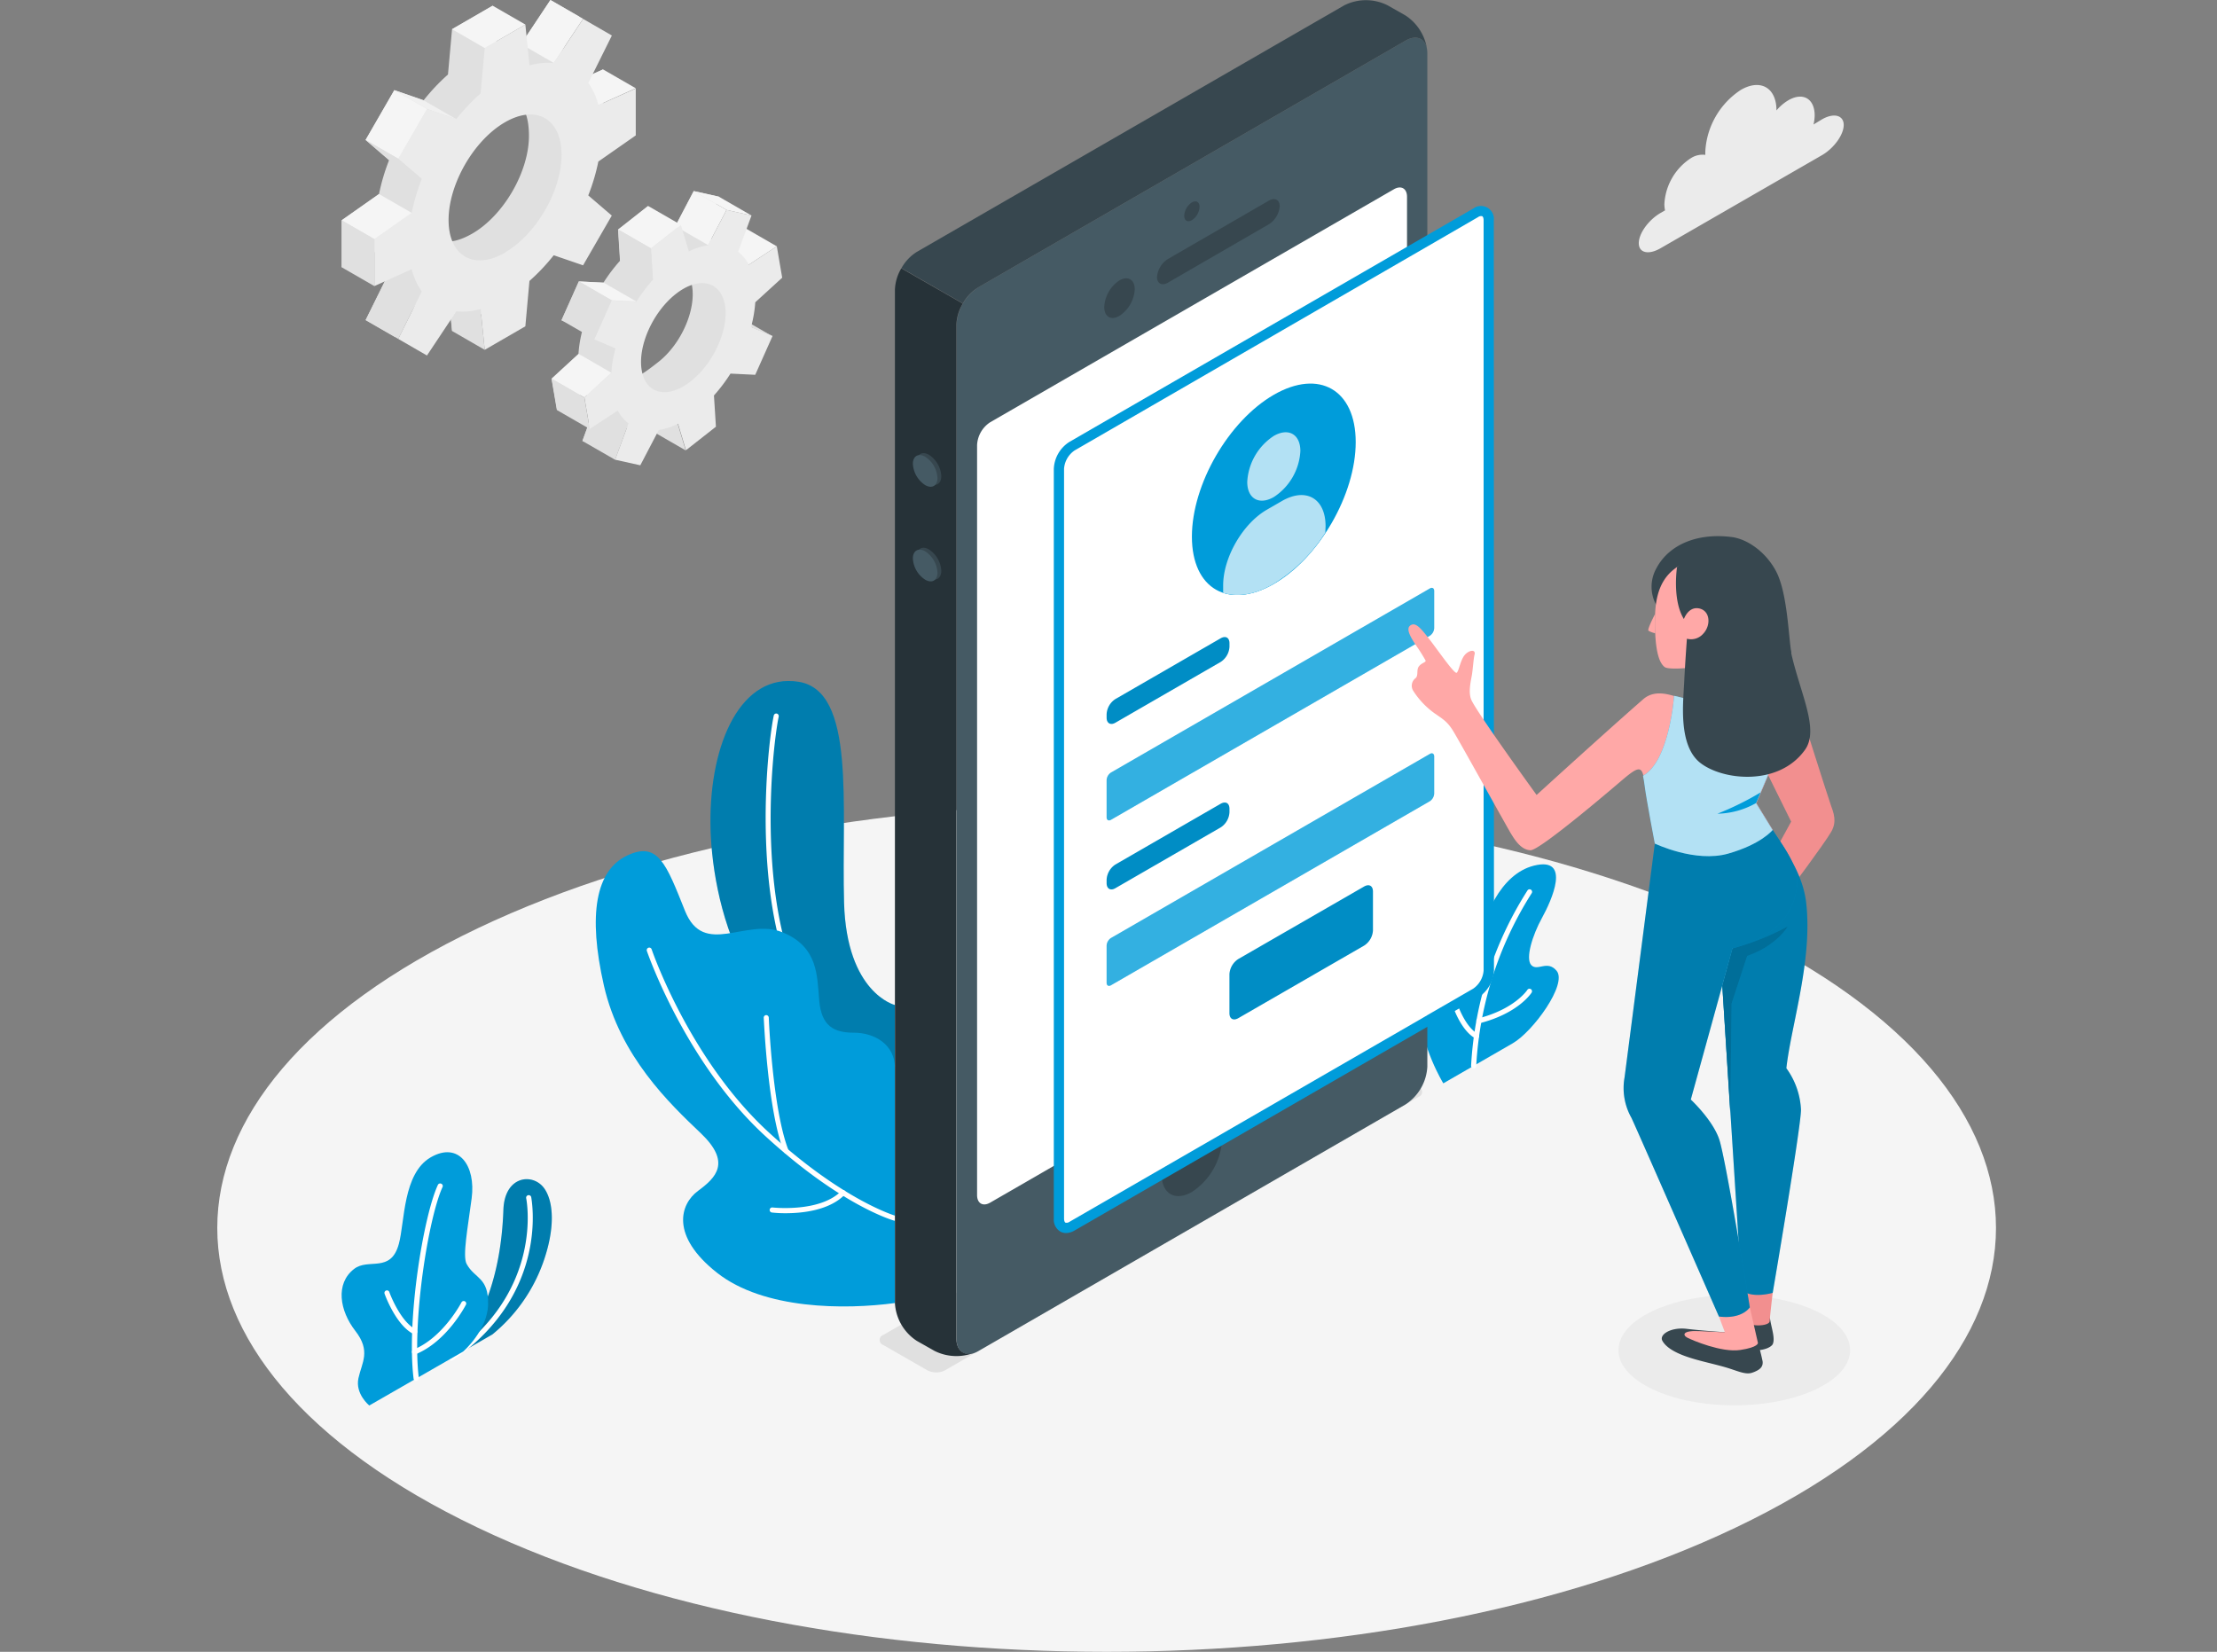 <svg xmlns="http://www.w3.org/2000/svg" width="500" height="372.561" viewBox="0 0 500 372.561">
  <rect x="0" y="0" width="500" height="372.561" fill="#808080" stroke="none"/>
  <g id="idea_auto-atencion" data-name="idea auto-atencion" transform="translate(17525 -13233)">
    <rect id="Rectángulo_2241" data-name="Rectángulo 2241" width="500" height="372.56" transform="translate(-17525 13233)" fill="none"/>
    <g id="idea_auto-atencion-2" data-name="idea auto-atencion" transform="translate(-17549.551 13146.87)">
      <g id="idea_auto-atencion-3" data-name="idea auto-atencion" transform="translate(73.551 267.497)">
        <path id="Trazado_3275" data-name="Trazado 3275" d="M132.3,408.87c78.333,37.331,205.329,37.342,283.662,0s78.321-97.862,0-135.192-205.329-37.331-283.662,0S53.975,371.54,132.3,408.87Z" transform="translate(-73.551 -245.68)" fill="#f5f5f5"/>
      </g>
      <g id="idea_auto-atencion-4" data-name="idea auto-atencion" transform="translate(389.564 378.204)">
        <ellipse id="Elipse_52" data-name="Elipse 52" cx="26.122" cy="12.447" rx="26.122" ry="12.447" fill="#ebebeb"/>
      </g>
      <g id="idea_auto-atencion-5" data-name="idea auto-atencion" transform="translate(101.589 239.723)">
        <path id="Trazado_3276" data-name="Trazado 3276" d="M120,360.444l9.242-5.331a36.989,36.989,0,0,0,11.367-15.994c2.853-7.866,2.455-13.845.409-16.846-2.512-3.694-9.026-3.046-9.287,4.729C131.186,342.324,126.718,352.953,120,360.444Z" transform="translate(-95.238 -207.73)" fill="#009cda"/>
        <path id="Trazado_3277" data-name="Trazado 3277" d="M120,360.444l9.242-5.331a36.989,36.989,0,0,0,11.367-15.994c2.853-7.866,2.455-13.845.409-16.846-2.512-3.694-9.026-3.046-9.287,4.729C131.186,342.324,126.718,352.953,120,360.444Z" transform="translate(-95.238 -207.73)" opacity="0.2"/>
        <path id="Trazado_3278" data-name="Trazado 3278" d="M120.068,360.58a.568.568,0,0,1-.318-1.034c21.371-14.778,17.233-35.387,17.187-35.591a.581.581,0,0,1,1.137-.239c0,.216,4.365,21.53-17.642,36.762a.591.591,0,0,1-.364.1Z" transform="translate(-95.305 -207.298)" fill="#fff"/>
        <path id="Trazado_3279" data-name="Trazado 3279" d="M104.461,371.871s-3.217-2.614-2.444-6.161,2.853-6.093-.7-10.663-4.547-10.663-.3-13.959c3.24-2.558,8.3,1.057,10.117-5.684,1.341-4.933.887-15.858,7.173-19.5s10.231,1.841,9.242,9.253c-.864,6.627-2.092,13-1.137,14.778,1.842,3.41,4.99,2.944,4.843,9.173-.125,5.8-5.615,10.594-5.615,10.594Z" transform="translate(-98.216 -208.461)" fill="#009cda"/>
        <path id="Trazado_3280" data-name="Trazado 3280" d="M113.114,365.465a.58.58,0,0,1-.568-.5c-1.626-13.47,2.273-36.728,5.456-43.639a.568.568,0,0,1,.8-.318.557.557,0,0,1,.273.75c-3.149,6.82-6.911,30.146-5.354,43.026a.568.568,0,0,1-.5.625Z" transform="translate(-96.309 -207.614)" fill="#fff"/>
        <path id="Trazado_3281" data-name="Trazado 3281" d="M113.552,352.074a.477.477,0,0,1-.25-.057c-3.944-1.921-6.445-8.776-6.548-9.094a.568.568,0,1,1,1.069-.387c0,.068,2.444,6.707,5.979,8.423a.568.568,0,0,1-.25,1.08Z" transform="translate(-97.054 -204.715)" fill="#fff"/>
        <path id="Trazado_3282" data-name="Trazado 3282" d="M112.738,356.331a.557.557,0,0,1-.523-.364.568.568,0,0,1,.307-.739c6.639-2.66,10.776-10.56,10.822-10.651a.569.569,0,0,1,1.012.523c-.182.341-4.376,8.366-11.367,11.186a.488.488,0,0,1-.25.046Z" transform="translate(-96.308 -204.425)" fill="#fff"/>
        <path id="Trazado_3283" data-name="Trazado 3283" d="M317.466,307.022s-4.968-8.048-5.456-16.79,1.432-12.379,4.07-13.425,2.842,2.171,4.195,4.069,4.115.818,5.138-5.1,4.752-15.914,12.5-17.858c8.526-2.114,3.956,7.889,1.807,11.788s-3.808,9.219-2.4,10.663,3.6-1.228,5.684,1.25c2.535,2.99-5.343,13.755-9.867,16.358Z" transform="translate(-68.993 -216.273)" fill="#009cda"/>
        <path id="Trazado_3284" data-name="Trazado 3284" d="M322.856,302.968h0a.568.568,0,0,1-.546-.591,81.845,81.845,0,0,1,12.732-39.559.557.557,0,0,1,.8-.125.568.568,0,0,1,.125.784,80.8,80.8,0,0,0-12.5,38.956.568.568,0,0,1-.6.534Z" transform="translate(-67.574 -215.595)" fill="#fff"/>
        <path id="Trazado_3285" data-name="Trazado 3285" d="M324,293.166a.6.6,0,0,1-.273-.068c-3.183-1.762-4.945-6.991-5.013-7.207a.564.564,0,1,1,1.069-.364s1.705,5.036,4.547,6.57a.58.58,0,0,1,.216.773A.557.557,0,0,1,324,293.166Z" transform="translate(-68.07 -212.511)" fill="#fff"/>
        <path id="Trazado_3286" data-name="Trazado 3286" d="M323.918,290.109a.568.568,0,0,1-.546-.432.557.557,0,0,1,.409-.682c8.207-2.08,11.049-6.377,11.072-6.423a.572.572,0,1,1,.966.614c-.125.193-3.081,4.706-11.754,6.911Z" transform="translate(-67.431 -212.898)" fill="#fff"/>
        <path id="Trazado_3287" data-name="Trazado 3287" d="M213.005,294.331s-10.9-2.66-11.47-23.076c-.6-22.03,2.671-47.743-10.231-49.823s-20.063,13.641-19.9,32c.148,16.073,6.627,50.971,41.559,57.815Z" transform="translate(-88.21 -221.247)" fill="#009cda"/>
        <path id="Trazado_3288" data-name="Trazado 3288" d="M213.005,294.331s-10.9-2.66-11.47-23.076c-.6-22.03,2.671-47.743-10.231-49.823s-20.063,13.641-19.9,32c.148,16.073,6.627,50.971,41.559,57.815Z" transform="translate(-88.21 -221.247)" opacity="0.2"/>
        <path id="Trazado_3289" data-name="Trazado 3289" d="M211.508,308.272h-.1c-7.855-1.432-14.255-5.763-19.018-12.857-14.118-21.064-9.674-60.4-8.207-67.261a.58.58,0,0,1,.671-.443.591.591,0,0,1,.443.682c-1.444,6.82-5.866,45.652,8.037,66.386a27.418,27.418,0,0,0,18.279,12.368.568.568,0,0,1,.455.671A.557.557,0,0,1,211.508,308.272Z" transform="translate(-86.712 -220.364)" fill="#fff"/>
        <path id="Trazado_3290" data-name="Trazado 3290" d="M216.116,356.929c-11.265,1.523-29.555,1.5-40.116-6.82s-8.355-15.482-4.3-18.472,7.582-6.4.6-13.038-18.188-17.3-21.825-33.3-1.842-26,5.3-29.328c6.923-3.228,8.753,1.91,12.993,12.5s13.777,1.512,21.939,4.82,7.832,9.856,8.344,15.482,3.206,7.184,7.832,7.184,9.23,2.66,9.23,7.957Z" transform="translate(-91.32 -216.629)" fill="#009cda"/>
        <path id="Trazado_3291" data-name="Trazado 3291" d="M214.733,335.739a.341.341,0,0,1-.148,0c-.489-.136-12.14-3.524-29.112-19.109-18.074-16.6-26.6-41.491-26.691-41.741a.58.58,0,0,1,.364-.716.568.568,0,0,1,.716.352c.08.25,8.526,24.872,26.384,41.264,16.733,15.38,28.521,18.824,28.646,18.859a.568.568,0,0,1,.386.7.557.557,0,0,1-.546.387Z" transform="translate(-89.938 -214.014)" fill="#fff"/>
        <path id="Trazado_3292" data-name="Trazado 3292" d="M187.04,318.755a.546.546,0,0,1-.523-.364c-3.649-9.367-4.479-29.408-4.547-30.26a.58.58,0,0,1,.546-.591.6.6,0,0,1,.591.546c0,.2.853,20.7,4.433,29.9a.568.568,0,0,1-.33.739.59.59,0,0,1-.171.034Z" transform="translate(-86.764 -212.182)" fill="#fff"/>
        <path id="Trazado_3293" data-name="Trazado 3293" d="M186.788,327.48a26.856,26.856,0,0,1-3.137-.159.572.572,0,0,1,.136-1.137c.1,0,10.685,1.2,15.539-3.74a.568.568,0,1,1,.807.8C196.621,326.866,190.494,327.48,186.788,327.48Z" transform="translate(-86.603 -207.437)" fill="#fff"/>
      </g>
      <g id="idea_auto-atencion-6" data-name="idea auto-atencion" transform="translate(101.605 86.13)">
        <path id="Trazado_3294" data-name="Trazado 3294" d="M184.523,139.329l-1.228-7.082-6.32,4.16a8.764,8.764,0,0,0-2.4-2.921L177.6,125.3l-5.684-1.262L167.756,132a15.493,15.493,0,0,0-4.331,1.41l-1.807-6-6.752,5.309.443,7.048a37.935,37.935,0,0,0-3.728,4.933l-5.57-.284-3.91,8.764,4.786,2.046a28.055,28.055,0,0,0-.944,5.547l-6.082,5.593,1.216,7.093,6.332-4.16a8.594,8.594,0,0,0,2.4,2.91l-2.967,8.2,5.684,1.25,5.957-5.8c1.375-.216,1.034-2.808,2.535-3.547l1.807,5.979,6.741-5.3-.171-2.774c1.364-1.523,6.525-4.877,7.639-6.627l1.4-2.273,3.91-8.764-1.819-3.3-2.023-4.3Zm-20.632,23.315c-5.184,4.07-6.82,4.968-7.7-.477s2.092-13.72,7.275-17.8,7.161-4.365,8.094,1.069S169.086,158.62,163.891,162.644Z" transform="translate(-92.537 -80.946)" fill="#e0e0e0"/>
        <path id="Trazado_3295" data-name="Trazado 3295" d="M168.6,124.04l7.377,4.251-4.16,7.934-7.377-4.251Z" transform="translate(-89.176 -80.946)" fill="#f5f5f5"/>
        <path id="Trazado_3296" data-name="Trazado 3296" d="M186.208,135.511l-6.32,4.16-7.377-4.251,6.32-4.16Z" transform="translate(-88.073 -79.959)" fill="#f5f5f5"/>
        <path id="Trazado_3297" data-name="Trazado 3297" d="M185.133,153.586l-4.786-2.035L172.97,147.3l4.786,2.035Z" transform="translate(-88.01 -77.766)" fill="#e0e0e0"/>
        <path id="Trazado_3298" data-name="Trazado 3298" d="M145.99,174.606l7.377,4.24,3.024-8.185-7.377-4.251Z" transform="translate(-91.699 -75.152)" fill="#e0e0e0"/>
        <path id="Trazado_3299" data-name="Trazado 3299" d="M167.594,176.731l-7.366-4.251L158.42,166.5l7.377,4.251Z" transform="translate(-90 -75.14)" fill="#e0e0e0"/>
        <path id="Trazado_3300" data-name="Trazado 3300" d="M191,143.069l-1.216-7.082-6.32,4.16a8.8,8.8,0,0,0-2.41-2.921l3.024-8.185-5.627-1.262-4.172,7.957a15.494,15.494,0,0,0-4.331,1.41l-1.8-5.979-6.752,5.309.443,7.048a37.931,37.931,0,0,0-3.729,4.968l-5.581-.284-3.91,8.764,4.786,2.046a28.874,28.874,0,0,0-.943,5.559l-6.07,5.513,1.216,7.093,6.32-4.16a8.753,8.753,0,0,0,2.41,2.91l-3.024,8.185L159,185.379l4.16-7.957A15.13,15.13,0,0,0,167.5,176l1.8,5.979,6.752-5.3-.443-7.048a37.933,37.933,0,0,0,3.729-4.933l5.581.273,3.91-8.764-4.854-2.035a28.2,28.2,0,0,0,.955-5.559Zm-20.609,23.36c-5.172,4.07-10.128,2.967-11.072-2.467s2.5-13.152,7.684-17.222,10.128-2.956,11.072,2.478S175.57,162.36,170.387,166.429Z" transform="translate(-91.645 -80.435)" fill="#ebebeb"/>
        <path id="Trazado_3301" data-name="Trazado 3301" d="M167.23,131.251,159.852,127l-6.752,5.309,7.377,4.251Z" transform="translate(-90.727 -80.541)" fill="#f5f5f5"/>
        <path id="Trazado_3302" data-name="Trazado 3302" d="M153.1,131.67l.443,7.048,7.377,4.251-.443-7.048Z" transform="translate(-90.727 -79.903)" fill="#e0e0e0"/>
        <path id="Trazado_3303" data-name="Trazado 3303" d="M158.257,146.494l-7.377-4.251-5.57-.273,7.366,4.251Z" transform="translate(-91.792 -78.494)" fill="#f5f5f5"/>
        <path id="Trazado_3304" data-name="Trazado 3304" d="M145.78,141.97l-3.91,8.753,7.366,4.251,3.91-8.753Z" transform="translate(-92.263 -78.494)" fill="#e0e0e0"/>
        <path id="Trazado_3305" data-name="Trazado 3305" d="M153.348,160.6l-7.366-4.251-6.082,5.593,7.366,4.251Z" transform="translate(-92.532 -76.528)" fill="#f5f5f5"/>
        <path id="Trazado_3306" data-name="Trazado 3306" d="M148.494,172.615l-7.377-4.251L139.9,161.27l7.366,4.251Z" transform="translate(-92.532 -75.855)" fill="#e0e0e0"/>
        <path id="Trazado_3307" data-name="Trazado 3307" d="M175.477,128.291,168.1,124.04l5.638,1.262,7.366,4.251Z" transform="translate(-88.676 -80.946)" fill="#f5f5f5"/>
        <path id="Trazado_3308" data-name="Trazado 3308" d="M157.181,112.366V101.783l-8.423,3.8a15.187,15.187,0,0,0-2.273-5.013l5.309-10.7-6.479-3.74L138.7,96.076a15.016,15.016,0,0,0-5.479.534l-.932-9.2-9.162,5.3-.921,10.231a45.106,45.106,0,0,0-5.479,5.8l-6.616-2.273L103.629,117.7l5.3,4.547a45.71,45.71,0,0,0-2.273,7.639l-8.423,5.922V146.4l8.423-3.8a15.187,15.187,0,0,0,2.273,5.013l-5.274,10.708,6.479,3.74,6.616-9.946a15.04,15.04,0,0,0,5.479-.534l.921,9.2,9.162-5.3.932-10.231a17.278,17.278,0,0,0,7.343-5.161l4.752,1.671,6.479-11.22-3.979-3.41a23.656,23.656,0,0,0,.943-8.787Zm-29.476,26.441c-7.025,4.058-11.367,1.137-11.367-6.945s5.809-18.074,12.845-22.132,11.288-1.137,11.288,7.014-5.729,17.995-12.766,22.064Z" transform="translate(-98.23 -86.13)" fill="#e0e0e0"/>
        <path id="Trazado_3309" data-name="Trazado 3309" d="M147.812,90.37l-7.366-4.24-6.616,9.946,7.366,4.251Z" transform="translate(-93.362 -86.13)" fill="#f5f5f5"/>
        <path id="Trazado_3310" data-name="Trazado 3310" d="M158.481,104.151,151.1,99.9l-8.423,3.8,7.377,4.251Z" transform="translate(-92.152 -84.247)" fill="#f5f5f5"/>
        <path id="Trazado_3311" data-name="Trazado 3311" d="M127.607,157.158l-7.366-4.251-.921-9.2,7.366,4.251Z" transform="translate(-95.346 -78.257)" fill="#e0e0e0"/>
        <path id="Trazado_3312" data-name="Trazado 3312" d="M102.97,150.927l7.377,4.251,5.309-10.7-7.377-4.251Z" transform="translate(-97.582 -78.732)" fill="#e0e0e0"/>
        <path id="Trazado_3313" data-name="Trazado 3313" d="M163.671,116.161V105.578l-8.423,3.763a14.971,14.971,0,0,0-2.273-5.013l5.309-10.7L151.8,89.88l-6.616,9.958a14.777,14.777,0,0,0-5.479.534l-.932-9.219-9.162,5.3-.932,10.231a45.9,45.9,0,0,0-5.479,5.8l-6.616-2.273-6.479,11.231,5.309,4.547a44.661,44.661,0,0,0-2.273,7.639l-8.423,5.922v10.594l8.423-3.8a14.96,14.96,0,0,0,2.273,5.013l-5.309,10.7,6.479,3.74,6.616-9.946a15.017,15.017,0,0,0,5.479-.534l.932,9.2,9.162-5.3.921-10.231a45.1,45.1,0,0,0,5.479-5.8l6.616,2.273,6.479-11.22-5.309-4.547a44.72,44.72,0,0,0,2.273-7.639ZM134.2,142.6c-7.036,4.058-12.743.762-12.743-7.355s5.684-17.995,12.743-22.064,12.732-.762,12.732,7.355-5.706,17.938-12.732,22.007Z" transform="translate(-97.343 -85.617)" fill="#ebebeb"/>
        <path id="Trazado_3314" data-name="Trazado 3314" d="M115.3,106.319l7.366,4.251-6.616-2.308L108.68,104Z" transform="translate(-96.801 -83.686)" fill="#f0f0f0"/>
        <rect id="Rectángulo_463" data-name="Rectángulo 463" width="12.97" height="8.514" transform="translate(5.397 31.56) rotate(-60.02)" fill="#f5f5f5"/>
        <path id="Trazado_3315" data-name="Trazado 3315" d="M102.97,113.88l7.377,4.251,5.309,4.57-7.377-4.24Z" transform="translate(-97.582 -82.335)" fill="#e0e0e0"/>
        <path id="Trazado_3316" data-name="Trazado 3316" d="M106.653,124.63l7.377,4.251-8.423,5.922-7.377-4.251Z" transform="translate(-98.23 -80.866)" fill="#f5f5f5"/>
        <path id="Trazado_3317" data-name="Trazado 3317" d="M98.23,129.84l7.377,4.251v10.594l-7.377-4.251Z" transform="translate(-98.23 -80.153)" fill="#e0e0e0"/>
        <path id="Trazado_3318" data-name="Trazado 3318" d="M136.67,91.511l-7.377-4.251-9.162,5.3,7.366,4.251Z" transform="translate(-95.235 -85.975)" fill="#f5f5f5"/>
      </g>
      <g id="idea_auto-atencion-7" data-name="idea auto-atencion" transform="translate(222.953 86.169)">
        <path id="Trazado_3319" data-name="Trazado 3319" d="M219.644,366.486l106.854-61.7a1.2,1.2,0,0,0,0-2.273l-9.878-5.684a4.388,4.388,0,0,0-3.945,0L205.787,358.472a1.2,1.2,0,0,0,0,2.273l9.912,5.684A4.388,4.388,0,0,0,219.644,366.486Z" transform="translate(-204.982 -57.422)" fill="#e0e0e0"/>
        <path id="Trazado_3320" data-name="Trazado 3320" d="M321.482,94.281l-96.35,55.632a10.89,10.89,0,0,0-4.922,8.526V387c0,3.137,2.205,4.411,4.922,2.842l96.35-55.632a10.856,10.856,0,0,0,4.922-8.526V97.123C326.4,93.985,324.21,92.712,321.482,94.281Z" transform="translate(-202.899 -85.146)" fill="#455a64"/>
        <path id="Trazado_3321" data-name="Trazado 3321" d="M226.625,150.931,322.975,95.3c2.433-1.41,4.445-.534,4.854,1.91a11,11,0,0,0-4.854-7.593l-4-2.273a10.879,10.879,0,0,0-9.844,0l-96.361,55.587a10.128,10.128,0,0,0-3.478,3.672l13.857,7.957a9.947,9.947,0,0,1,3.478-3.626Z" transform="translate(-204.392 -86.164)" fill="#37474f"/>
        <path id="Trazado_3322" data-name="Trazado 3322" d="M208,372.743a10.89,10.89,0,0,0,4.922,8.526l4.013,2.273a11.027,11.027,0,0,0,9,.387c-2.273.887-4.081-.421-4.081-3.228V152.181a10,10,0,0,1,1.444-4.854l-13.857-7.957A10.128,10.128,0,0,0,208,144.178Z" transform="translate(-204.569 -78.889)" fill="#263238"/>
        <path id="Trazado_3323" data-name="Trazado 3323" d="M227.221,176.3l91.087-52.574c1.637-.932,2.956-.171,2.956,1.705V294.6a6.513,6.513,0,0,1-2.956,5.115l-91.053,52.574c-1.637.943-2.956.182-2.956-1.705V181.417a6.525,6.525,0,0,1,2.921-5.115Z" transform="translate(-202.34 -81.082)" fill="#fff"/>
        <path id="Trazado_3324" data-name="Trazado 3324" d="M267.128,126.318a3.842,3.842,0,0,0-1.728,3c0,1.137.773,1.557,1.728,1a3.808,3.808,0,0,0,1.728-3C268.856,126.216,268.083,125.772,267.128,126.318Z" transform="translate(-196.72 -80.706)" fill="#37474f"/>
        <path id="Trazado_3325" data-name="Trazado 3325" d="M267.74,308.852a15.119,15.119,0,0,0-6.82,11.845c0,4.354,3.058,6.127,6.82,3.945a15.13,15.13,0,0,0,6.82-11.845C274.584,308.443,271.514,306.67,267.74,308.852Z" transform="translate(-197.333 -55.842)" fill="#37474f"/>
        <path id="Trazado_3326" data-name="Trazado 3326" d="M252.94,141.827a7.65,7.65,0,0,0-3.41,6c0,2.205,1.546,3.1,3.41,2a7.65,7.65,0,0,0,3.467-6C256.407,141.622,254.861,140.724,252.94,141.827Z" transform="translate(-198.89 -78.618)" fill="#37474f"/>
        <path id="Trazado_3327" data-name="Trazado 3327" d="M260,143.226c0,1.478,1.137,2.035,2.467,1.25L285.2,131.324a5.274,5.274,0,0,0,2.467-4.092c0-1.466-1.137-2.023-2.467-1.239l-22.735,13.152A5.275,5.275,0,0,0,260,143.226Z" transform="translate(-197.458 -80.767)" fill="#37474f"/>
        <path id="Trazado_3328" data-name="Trazado 3328" d="M215.092,176.415a6.127,6.127,0,0,1,2.774,4.8c0,1.773-1.239,2.489-2.774,1.6a6.139,6.139,0,0,1-2.762-4.8C212.33,176.256,213.569,175.54,215.092,176.415Z" transform="translate(-203.977 -73.875)" fill="#37474f"/>
        <path id="Trazado_3329" data-name="Trazado 3329" d="M215.092,195.2a6.127,6.127,0,0,1,2.774,4.8c0,1.762-1.239,2.478-2.774,1.6a6.138,6.138,0,0,1-2.762-4.8C212.33,195.025,213.569,194.309,215.092,195.2Z" transform="translate(-203.977 -71.307)" fill="#37474f"/>
        <path id="Trazado_3330" data-name="Trazado 3330" d="M214.334,176.794a6.127,6.127,0,0,1,2.774,4.8c0,1.762-1.239,2.478-2.774,1.6a6.127,6.127,0,0,1-2.774-4.8C211.571,176.623,212.81,175.941,214.334,176.794Z" transform="translate(-204.082 -73.822)" fill="#455a64"/>
        <path id="Trazado_3331" data-name="Trazado 3331" d="M214.334,195.565a6.127,6.127,0,0,1,2.774,4.808c0,1.762-1.239,2.478-2.774,1.591a6.093,6.093,0,0,1-2.774-4.8C211.571,195.406,212.81,194.69,214.334,195.565Z" transform="translate(-204.082 -71.256)" fill="#455a64"/>
        <path id="Trazado_3332" data-name="Trazado 3332" d="M337.484,130.144c0-1.887-1.319-2.649-2.956-1.705l-10.9,6.286-80.152,46.288a6.513,6.513,0,0,0-2.955,5.115V355.253c0,1.887,1.319,2.649,2.956,1.705l80.186-46.3,10.867-6.275a6.513,6.513,0,0,0,2.956-5.115Z" transform="translate(-200.122 -80.439)" fill="#fff"/>
        <path id="Trazado_3333" data-name="Trazado 3333" d="M338.759,130.285a2.921,2.921,0,0,0-4.661-2.694L323.7,133.6h0l-80.652,46.606a7.571,7.571,0,0,0-3.524,6.1V355.394a3.149,3.149,0,0,0,1.432,2.9,2.6,2.6,0,0,0,1.341.352,3.888,3.888,0,0,0,1.887-.557l80.709-46.606h0l10.378-5.991a7.673,7.673,0,0,0,3.524-6.1ZM323.72,309.538h0l-.932.546h0l-79.7,46.015a1.137,1.137,0,0,1-.955.2c-.148-.091-.3-.409-.3-.932V186.27a5.468,5.468,0,0,1,2.387-4.138l79.617-46.038h0l11.367-6.582a1.137,1.137,0,0,1,.955-.2c.148.091.3.409.3.932v169.17a5.468,5.468,0,0,1-2.387,4.138L323.7,309.538Z" transform="translate(-200.26 -80.581)" fill="#009cda"/>
        <path id="Trazado_3334" data-name="Trazado 3334" d="M285.392,164.764c10.231-5.888,18.472-1.137,18.472,10.674s-8.275,26.145-18.472,31.988-18.472,1.137-18.472-10.663S275.2,170.664,285.392,164.764Z" transform="translate(-196.512 -75.762)" fill="#009cda"/>
        <path id="Trazado_3335" data-name="Trazado 3335" d="M283.891,172.719c3.308-1.91,5.991-.364,5.991,3.41a13.243,13.243,0,0,1-5.991,10.378c-3.308,1.91-5.991.364-5.991-3.41A13.243,13.243,0,0,1,283.891,172.719Z" transform="translate(-195.011 -74.441)" fill="#009cda"/>
        <path id="Trazado_3336" data-name="Trazado 3336" d="M296.219,191.385c0-6.275-4.4-8.821-9.844-5.684l-3.41,1.967c-5.434,3.137-9.844,10.776-9.844,17.051v1.694c3.149,1.034,7.1.477,11.367-2.012a36.376,36.376,0,0,0,11.674-11.561Z" transform="translate(-195.664 -72.737)" fill="#009cda"/>
        <path id="Trazado_3337" data-name="Trazado 3337" d="M283.891,172.719c3.308-1.91,5.991-.364,5.991,3.41a13.243,13.243,0,0,1-5.991,10.378c-3.308,1.91-5.991.364-5.991-3.41A13.243,13.243,0,0,1,283.891,172.719Z" transform="translate(-195.011 -74.441)" fill="#fff" opacity="0.7"/>
        <path id="Trazado_3338" data-name="Trazado 3338" d="M296.219,191.385c0-6.275-4.4-8.821-9.844-5.684l-3.41,1.967c-5.434,3.137-9.844,10.776-9.844,17.051v1.694c3.149,1.034,7.1.477,11.367-2.012a36.376,36.376,0,0,0,11.674-11.561Z" transform="translate(-195.664 -72.737)" fill="#fff" opacity="0.7"/>
        <path id="Trazado_3339" data-name="Trazado 3339" d="M251.967,226.523l23.769-13.72c1.137-.625,1.967-.125,1.967,1.137v.784a4.342,4.342,0,0,1-1.967,3.41l-23.769,13.72c-1.08.625-1.967.114-1.967-1.137v-.784A4.354,4.354,0,0,1,251.967,226.523Z" transform="translate(-198.826 -68.885)" fill="#009cda"/>
        <path id="Trazado_3340" data-name="Trazado 3340" d="M251.967,226.523l23.769-13.72c1.137-.625,1.967-.125,1.967,1.137v.784a4.342,4.342,0,0,1-1.967,3.41l-23.769,13.72c-1.08.625-1.967.114-1.967-1.137v-.784A4.354,4.354,0,0,1,251.967,226.523Z" transform="translate(-198.826 -68.885)" opacity="0.1"/>
        <path id="Trazado_3341" data-name="Trazado 3341" d="M250.989,244.42l71.91-41.514c.534-.318.978-.068.978.568v8.389a2.205,2.205,0,0,1-.978,1.705l-71.91,41.514c-.546.318-.989.057-.989-.568v-8.389a2.183,2.183,0,0,1,.989-1.705Z" transform="translate(-198.826 -70.22)" fill="#009cda"/>
        <path id="Trazado_3342" data-name="Trazado 3342" d="M250.989,244.42l71.91-41.514c.534-.318.978-.068.978.568v8.389a2.205,2.205,0,0,1-.978,1.705l-71.91,41.514c-.546.318-.989.057-.989-.568v-8.389a2.183,2.183,0,0,1,.989-1.705Z" transform="translate(-198.826 -70.22)" fill="#fff" opacity="0.2"/>
        <path id="Trazado_3343" data-name="Trazado 3343" d="M251.967,259.353l23.769-13.72c1.137-.625,1.967-.114,1.967,1.137v.784a4.331,4.331,0,0,1-1.967,3.41l-23.769,13.72c-1.08.637-1.967.125-1.967-1.137v-.784a4.376,4.376,0,0,1,1.967-3.41Z" transform="translate(-198.826 -64.395)" fill="#009cda"/>
        <path id="Trazado_3344" data-name="Trazado 3344" d="M251.967,259.353l23.769-13.72c1.137-.625,1.967-.114,1.967,1.137v.784a4.331,4.331,0,0,1-1.967,3.41l-23.769,13.72c-1.08.637-1.967.125-1.967-1.137v-.784a4.376,4.376,0,0,1,1.967-3.41Z" transform="translate(-198.826 -64.395)" opacity="0.1"/>
        <path id="Trazado_3345" data-name="Trazado 3345" d="M250.989,277.25l71.91-41.514c.534-.318.978-.057.978.568v8.389a2.205,2.205,0,0,1-.978,1.705l-71.91,41.514c-.546.318-.989.068-.989-.568v-8.389a2.183,2.183,0,0,1,.989-1.705Z" transform="translate(-198.826 -65.731)" fill="#009cda"/>
        <path id="Trazado_3346" data-name="Trazado 3346" d="M250.989,277.25l71.91-41.514c.534-.318.978-.057.978.568v8.389a2.205,2.205,0,0,1-.978,1.705l-71.91,41.514c-.546.318-.989.068-.989-.568v-8.389a2.183,2.183,0,0,1,.989-1.705Z" transform="translate(-198.826 -65.731)" fill="#fff" opacity="0.2"/>
        <path id="Trazado_3347" data-name="Trazado 3347" d="M276.337,278.433l28.418-16.38c1.137-.637,1.978-.125,1.978,1.137v8.776a4.342,4.342,0,0,1-1.978,3.41l-28.418,16.392c-1.137.625-1.967.114-1.967-1.137v-8.787A4.388,4.388,0,0,1,276.337,278.433Z" transform="translate(-195.493 -62.151)" fill="#009cda"/>
        <path id="Trazado_3348" data-name="Trazado 3348" d="M276.337,278.433l28.418-16.38c1.137-.637,1.978-.125,1.978,1.137v8.776a4.342,4.342,0,0,1-1.978,3.41l-28.418,16.392c-1.137.625-1.967.114-1.967-1.137v-8.787A4.388,4.388,0,0,1,276.337,278.433Z" transform="translate(-195.493 -62.151)" opacity="0.1"/>
      </g>
      <g id="idea_auto-atencion-8" data-name="idea auto-atencion" transform="translate(342.197 207.055)">
        <path id="Trazado_3349" data-name="Trazado 3349" d="M338.776,248.476S324.817,229.22,324,226.878c-.648-1.728,0-4.3.2-5.49s.386-3.854.591-4.547c.341-1.3-1.33-1.034-2.273.148s-1.262,3.547-1.751,3.933-4.206-5.036-6.15-7.537-3.16-4.024-4.354-3.092c-.853.671-.216,2.126,1.194,4.263a38.383,38.383,0,0,1,2.273,3.581c.216.466-.943.5-1.569,1.466-.489.75,0,1.967-.682,2.546a2.148,2.148,0,0,0-.546,2.808,18.572,18.572,0,0,0,4.808,5.093c2.092,1.444,2.933,1.955,4.172,3.922s12.356,22.053,13.107,23.258,2.194,3.66,4.388,3.728,20.154-15.391,21.075-16.164c2.956-2.467,3.9-2.819,4.4-.6a21.888,21.888,0,0,1,.386,2.387c.352,2.819,2.273,12.891,2.273,12.891s9.094,4.4,16.562,2.273,9.992-5.3,9.992-5.3l-3.74-6.093c1.012-2.512,5.684-12.7,7.2-19.825l-23.417-3.785c-.477-.1-1.25-.3-2.273-.557-1.285-.341-4.547-1.466-7.014.693-8.048,7.014-24.053,21.6-24.053,21.6" transform="translate(-309.881 -190.114)" fill="#ffa8a7"/>
        <path id="Trazado_3350" data-name="Trazado 3350" d="M376.645,347.812l-4.195,5.832a13.937,13.937,0,0,0,6.093,1.307c3.763.136,4.8-1.137,4.933-1.387.637-1.364-.352-3.819-.625-5.934Z" transform="translate(-301.326 -171.297)" fill="#37474f"/>
        <path id="Trazado_3351" data-name="Trazado 3351" d="M374.372,350.56s-5.093-.33-8.605-.762-6.3,1.273-5.479,2.717,2.762,2.649,5.786,3.66c2.58.875,5.684,1.5,8.366,2.273s4.547,1.785,6.1,1.239c1.739-.6,2.489-1.3,2.342-2.569a55.183,55.183,0,0,0-1.41-5.365Z" transform="translate(-303.009 -171.01)" fill="#37474f"/>
        <path id="Trazado_3352" data-name="Trazado 3352" d="M382.991,342.715s-.637,5.3-.682,6.434-5.172,1.5-6.15-.58L376,342.09Z" transform="translate(-300.84 -172.055)" fill="#f28f8f"/>
        <path id="Trazado_3353" data-name="Trazado 3353" d="M379.383,345.5l1.83,8.048s.171.978-4.013,1.6-10.754-2.194-11.879-2.762-1.25-1.716,2.865-1.489,5.57.239,5.57.239l-1.341-3.558Z" transform="translate(-302.393 -171.588)" fill="#ffa8a7"/>
        <path id="Trazado_3354" data-name="Trazado 3354" d="M385.816,228.1l2.9-.807s6.059,19.177,6.73,21.03,1.432,3.808.125,6.093c-1.557,2.717-9.753,13.641-9.753,13.641l-5.206-5.093,5.911-10.822-5.229-10.572Z" transform="translate(-300.21 -187.752)" fill="#f28f8f"/>
        <path id="Trazado_3355" data-name="Trazado 3355" d="M359.121,207.947a8.548,8.548,0,0,1,.125-8.264c2.887-5.354,9.321-7.957,16.983-6.968,3.547.466,7.73,3.41,10.015,7.809,2.524,4.877,2.762,14.7,3.41,18.415Z" transform="translate(-303.286 -192.508)" fill="#37474f"/>
        <path id="Trazado_3356" data-name="Trazado 3356" d="M359.005,207.94s-1.819,3.467-1.5,3.785a4.763,4.763,0,0,0,1.523.568Z" transform="translate(-303.375 -190.398)" fill="#ffa8a7"/>
        <path id="Trazado_3357" data-name="Trazado 3357" d="M364.348,198.47c-1.978,1.285-5.388,3.649-5.536,11.436-.159,7.957.978,10.583,2.16,11.5.8.625,5.468.307,7.468-.159s7.764-3.319,9.844-7.65c2.444-5.093,1.944-12.5-1.682-14.778a12.663,12.663,0,0,0-12.254-.352Z" transform="translate(-303.193 -191.886)" fill="#ffa8a7"/>
        <path id="Trazado_3358" data-name="Trazado 3358" d="M383.517,250.82c3.5,5.456,6.82,10.231,7.548,16.392,1.5,12.948-3.41,27.748-4.467,37.331a17.267,17.267,0,0,1,3.3,9.344c0,3.967-6.377,41.309-6.377,41.309s-4.638,1.41-6.991-.625l-4.376-68.693,2.273-8.366Z" transform="translate(-301.367 -184.535)" fill="#009cda"/>
        <path id="Trazado_3359" data-name="Trazado 3359" d="M383.517,250.82c3.5,5.456,6.82,10.231,7.548,16.392,1.5,12.948-3.41,27.748-4.467,37.331a17.267,17.267,0,0,1,3.3,9.344c0,3.967-6.377,41.309-6.377,41.309s-4.638,1.41-6.991-.625l-4.376-68.693,2.273-8.366Z" transform="translate(-301.367 -184.535)" opacity="0.2"/>
        <path id="Trazado_3360" data-name="Trazado 3360" d="M372.15,283.264l2.273-8.366a55.848,55.848,0,0,0,12.5-4.968s-2.364,4.308-9.162,6.673l-3.513,10.742-.3,24.61Z" transform="translate(-301.367 -181.922)" fill="#009cda"/>
        <path id="Trazado_3361" data-name="Trazado 3361" d="M372.15,283.264l2.273-8.366a55.848,55.848,0,0,0,12.5-4.968s-2.364,4.308-9.162,6.673l-3.513,10.742-.3,24.61Z" transform="translate(-301.367 -181.922)" opacity="0.3"/>
        <path id="Trazado_3362" data-name="Trazado 3362" d="M386.195,250.82c1.876,3.069,6.354,8.3,5.4,13.334-1.137,6.093-4.433,10.378-14.459,13.357l-9.412,34.1s4.9,4.547,6.4,8.946,6.911,37.91,6.911,37.91-1.682,2.74-6.968,2.08c0,0-18.427-42.059-19.722-44.8a13.641,13.641,0,0,1-1.557-9.151c.58-4.411,6.82-52.688,6.82-52.688Z" transform="translate(-304.044 -184.535)" fill="#009cda"/>
        <path id="Trazado_3363" data-name="Trazado 3363" d="M386.195,250.82c1.876,3.069,6.354,8.3,5.4,13.334-1.137,6.093-4.433,10.378-14.459,13.357l-9.412,34.1s4.9,4.547,6.4,8.946,6.911,37.91,6.911,37.91-1.682,2.74-6.968,2.08c0,0-18.427-42.059-19.722-44.8a13.641,13.641,0,0,1-1.557-9.151c.58-4.411,6.82-52.688,6.82-52.688Z" transform="translate(-304.044 -184.535)" opacity="0.2"/>
        <path id="Trazado_3364" data-name="Trazado 3364" d="M389.124,228.522l-23.417-3.785c-.477-.1-1.25-.3-2.273-.557h0s-1,14.687-7.014,18.051h0c.148.7.273,1.489.387,2.387.352,2.819,2.273,12.891,2.273,12.891s9.094,4.4,16.562,2.273,9.992-5.3,9.992-5.3l-3.74-6.093C382.94,245.858,387.646,235.672,389.124,228.522Z" transform="translate(-303.518 -188.178)" fill="#009cda"/>
        <path id="Trazado_3365" data-name="Trazado 3365" d="M389.124,228.522l-23.417-3.785c-.477-.1-1.25-.3-2.273-.557h0s-1,14.687-7.014,18.051h0c.148.7.273,1.489.387,2.387.352,2.819,2.273,12.891,2.273,12.891s9.094,4.4,16.562,2.273,9.992-5.3,9.992-5.3l-3.74-6.093C382.94,245.858,387.646,235.672,389.124,228.522Z" transform="translate(-303.518 -188.178)" fill="#fff" opacity="0.7"/>
        <path id="Trazado_3366" data-name="Trazado 3366" d="M380.932,243.35a66.1,66.1,0,0,1-9.742,4.808,18.3,18.3,0,0,0,8.719-2.41Z" transform="translate(-301.498 -185.556)" fill="#009cda"/>
        <path id="Trazado_3367" data-name="Trazado 3367" d="M363.2,199.11s-1.137,7.389,1.546,11.731c0,0,1-2.944,3.49-2.387s2.626,3.842.875,5.684a3.626,3.626,0,0,1-3.683,1.137s-.4,5.343-.614,9.821-1.4,14.243,3.638,18.188,17.676,5.331,23.6-2.944c3.3-4.6-1.08-12.743-3.115-21.871-1.876-8.389-2.933-20.825-11.833-22.826S363.2,199.11,363.2,199.11Z" transform="translate(-302.624 -192.14)" fill="#37474f"/>
      </g>
      <g id="idea_auto-atencion-9" data-name="idea auto-atencion" transform="translate(394.145 105.304)">
        <path id="Trazado_3368" data-name="Trazado 3368" d="M396.866,110.764l-1.876,1.137a9.887,9.887,0,0,0,.261-2.035c0-3.808-2.671-5.343-5.968-3.41a10.526,10.526,0,0,0-2.649,2.273h0c0-5.115-3.592-7.2-8.025-4.638a17.745,17.745,0,0,0-8.025,13.9v.762a4.865,4.865,0,0,0-3.262.75,13.186,13.186,0,0,0-5.968,10.333,6.935,6.935,0,0,0,.148,1.432l-1,.58c-2.717,1.569-4.922,4.627-4.922,6.82s2.205,2.717,4.922,1.137l36.376-20.973c2.717-1.569,4.922-4.627,4.922-6.82S399.583,109.184,396.866,110.764Z" transform="translate(-355.58 -102.997)" fill="#ebebeb"/>
      </g>
    </g>
  </g>
</svg>